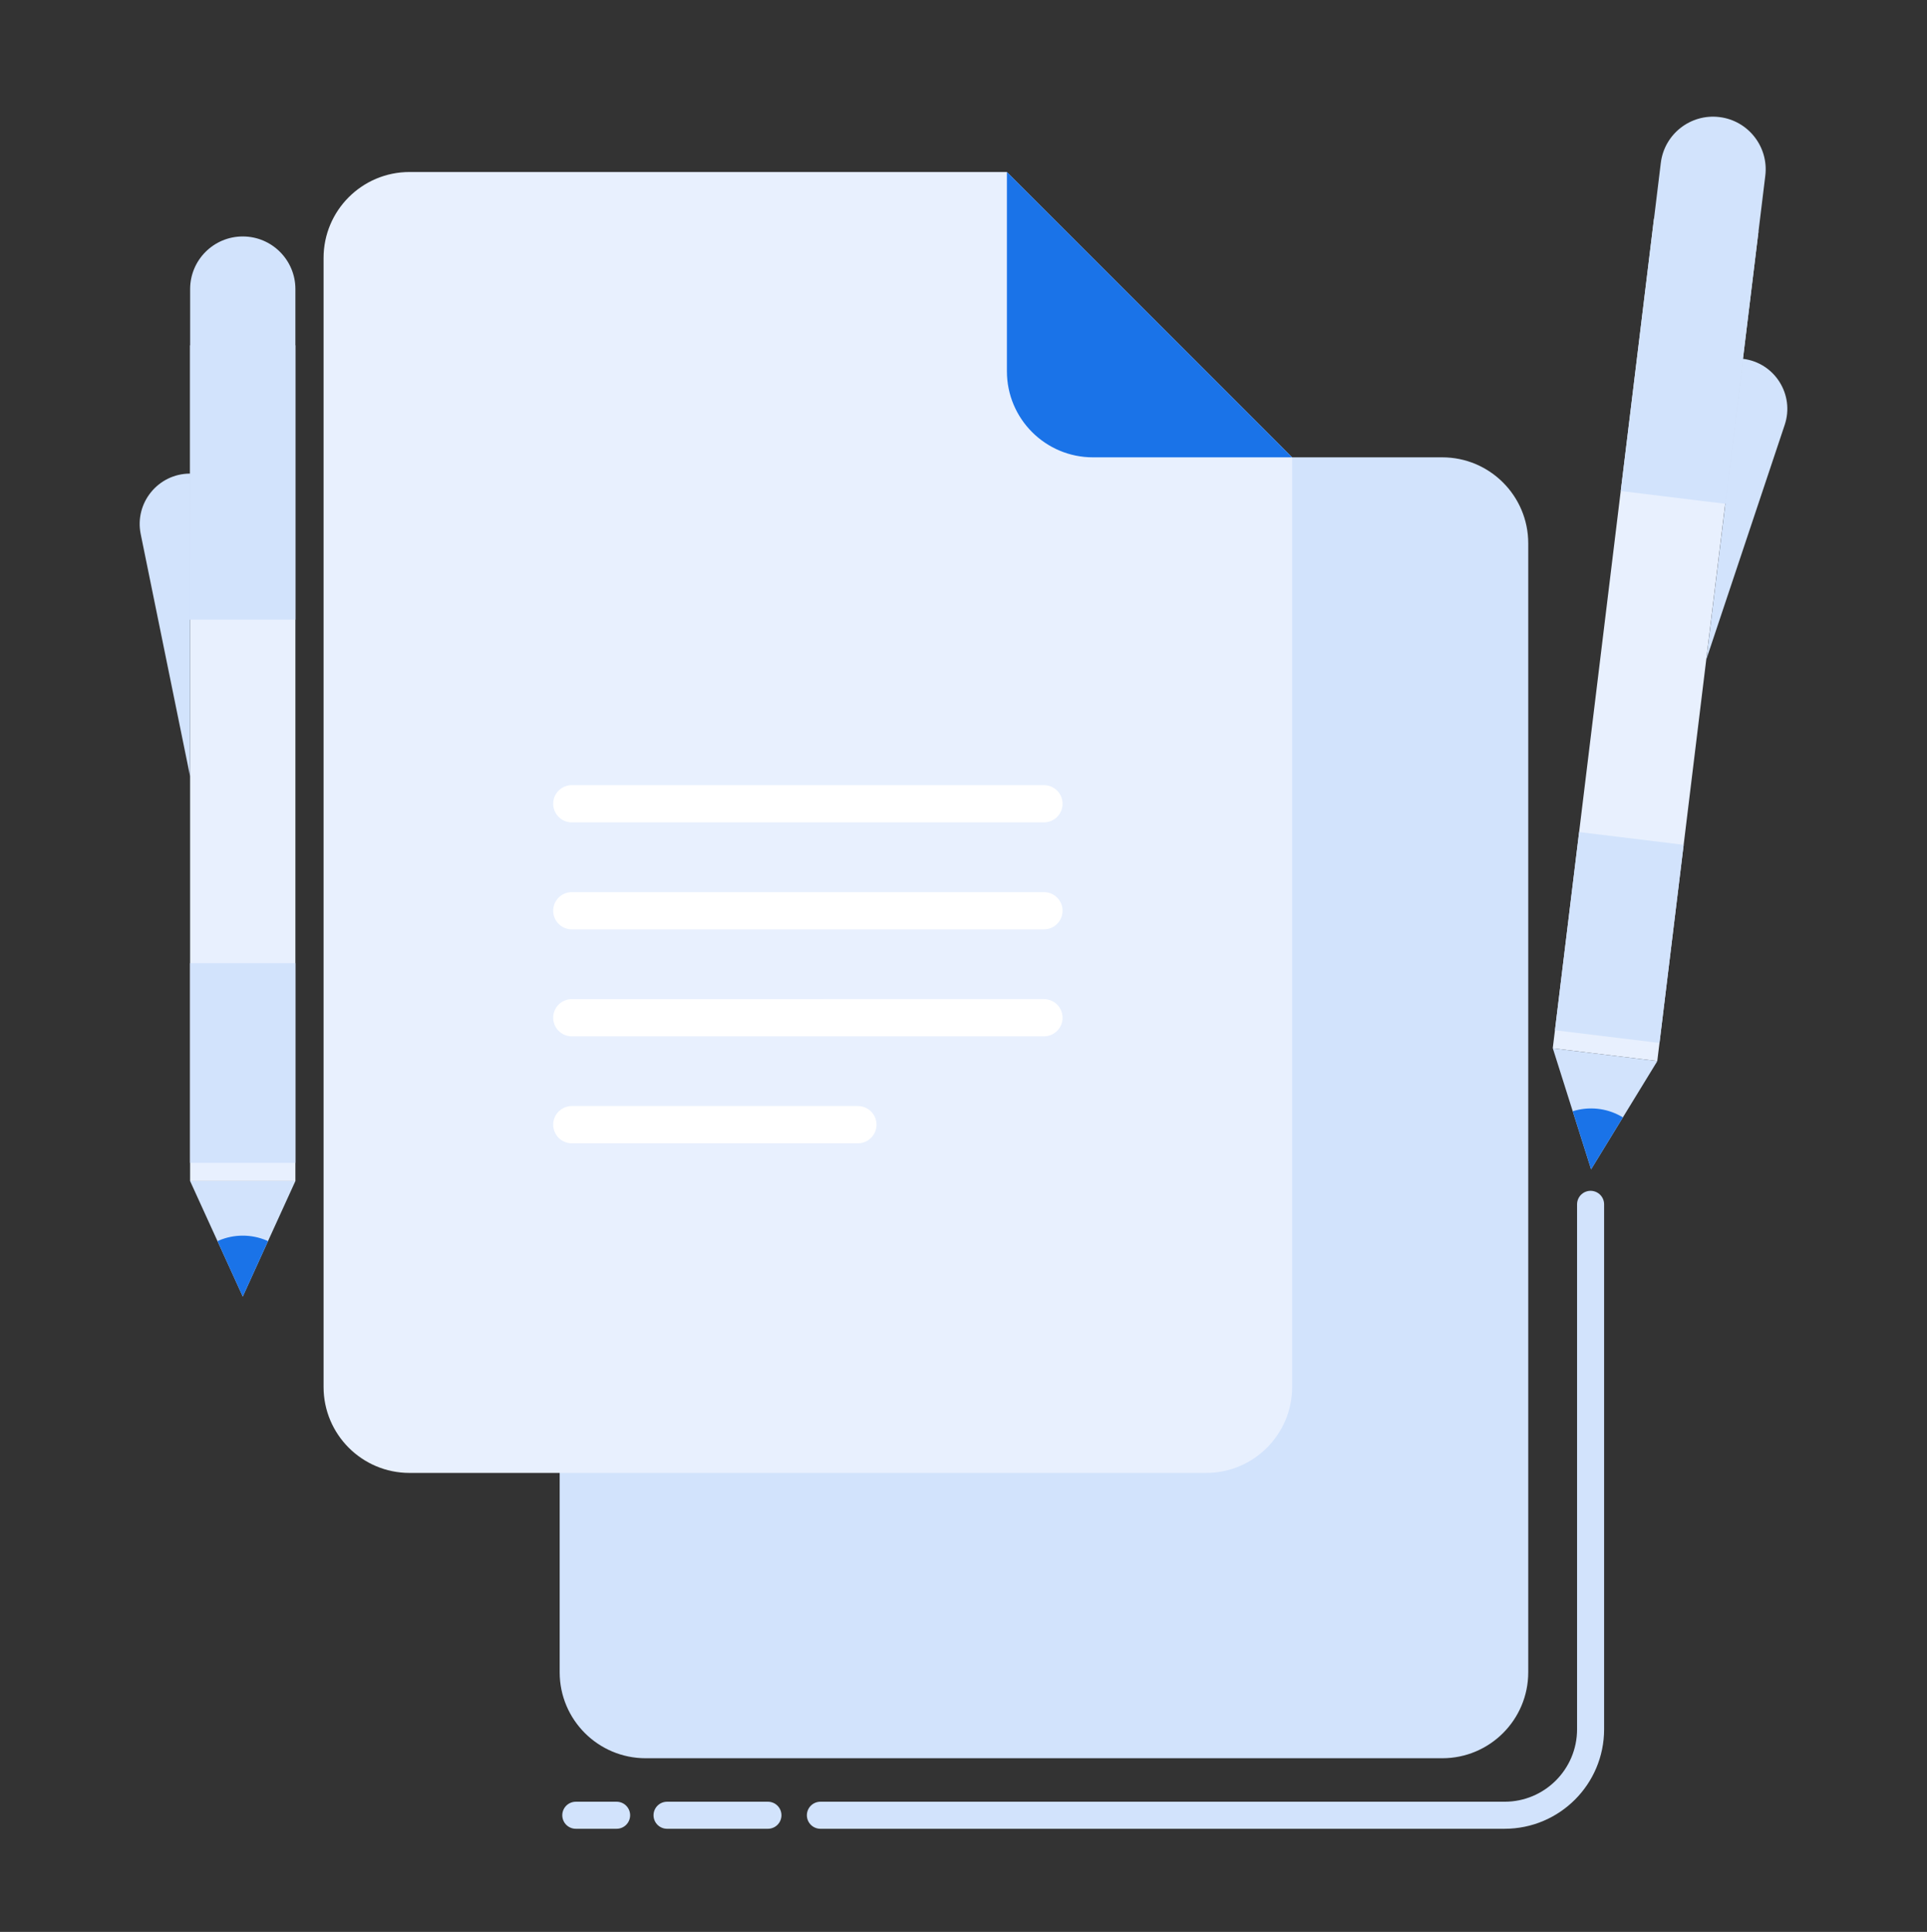 <svg xmlns="http://www.w3.org/2000/svg" xmlns:xlink="http://www.w3.org/1999/xlink" viewBox="0 0 570 571.34"><rect x="0" y="0" width="570" height="571.34" fill="#333333" stroke="none"/><path fill="#D2E3FC" d="M426.6 135.25H190.98c-14.05 0-25.43 11.39-25.43 25.43v333.87c0 14.05 11.39 25.43 25.43 25.43h235.64c14.05 0 25.43-11.39 25.43-25.43V160.7c0-14.06-11.39-25.45-25.45-25.45z"/><path fill="#E8F0FE" d="M356.78 435.6H121.14c-14.05 0-25.43-11.39-25.43-25.43V76.3c0-14.05 11.39-25.43 25.43-25.43h176.69l84.38 84.38v274.92c.01 14.04-11.38 25.43-25.43 25.43z"/><path fill="#1A73E8" d="M382.22 135.25h-58.93c-14.05 0-25.45-11.39-25.45-25.45V50.87l84.38 84.38z"/><path d="M169.13 237.7H308.8m-139.67 31.64H308.8m-139.67 31.64H308.8m-139.67 31.63h84.64" fill="none" stroke="#FFF" stroke-width="11" stroke-linecap="round" stroke-miterlimit="10"/><path fill="none" stroke="#D2E3FC" stroke-width="8" stroke-linecap="round" stroke-linejoin="round" stroke-miterlimit="10" d="M242.67 536.84h202.39c14.04 0 25.43-11.38 25.43-25.43V356.17M197.31 536.84h29.84m-56.83 0h12.07"/><path fill="#E8F0FE" d="M489.23 64.684l30.919 3.772-29.933 245.341-30.92-3.772z"/><defs><path id="a" d="M474.78 311.91l15.46 1.89-9.8 16.01-9.8 16.01-5.66-17.9-5.66-17.89z"/></defs><clipPath id="b"><use xlink:href="#a" overflow="visible"/></clipPath><path clip-path="url(#b)" fill="#D2E3FC" d="M474.78 311.91l15.46 1.89-9.8 16.01-9.8 16.01-5.66-17.9-5.66-17.89z"/><circle clip-path="url(#b)" fill="#1A73E8" cx="470.64" cy="345.82" r="18.01"/><path fill="#D2E3FC" d="M510.34 148.99l-30.92-3.77 11.84-97.03c1.04-8.54 8.81-14.61 17.34-13.57 8.54 1.04 14.61 8.81 13.57 17.34l-11.83 97.03zm-43.242 97.084l30.92 3.772-7.15 58.603-30.92-3.772zM504.73 195l23.18-69.35c2.99-8.95-2.97-18.39-12.34-19.53L504.73 195z"/><path fill="#E8F0FE" d="M87.38 349.285H56.23v-247.17h31.15z"/><defs><path id="c" d="M71.81 349.28H56.23l7.79 17.08 7.79 17.08 7.78-17.08 7.79-17.08z"/></defs><clipPath id="d"><use xlink:href="#c" overflow="visible"/></clipPath><path clip-path="url(#d)" fill="#D2E3FC" d="M71.81 349.28H56.23l7.79 17.08 7.79 17.08 7.78-17.08 7.79-17.08z"/><circle clip-path="url(#d)" fill="#1A73E8" cx="71.81" cy="383.44" r="18.01"/><path fill="#D2E3FC" d="M56.23 183.25h31.15V85.5c0-8.6-6.97-15.57-15.57-15.57-8.6 0-15.57 6.97-15.57 15.57l-.01 97.75zm31.15 160.645H56.23v-59.04h31.15zM56.23 229.6l-14.61-71.65c-1.88-9.24 5.18-17.89 14.61-17.89v89.54z"/></svg>
